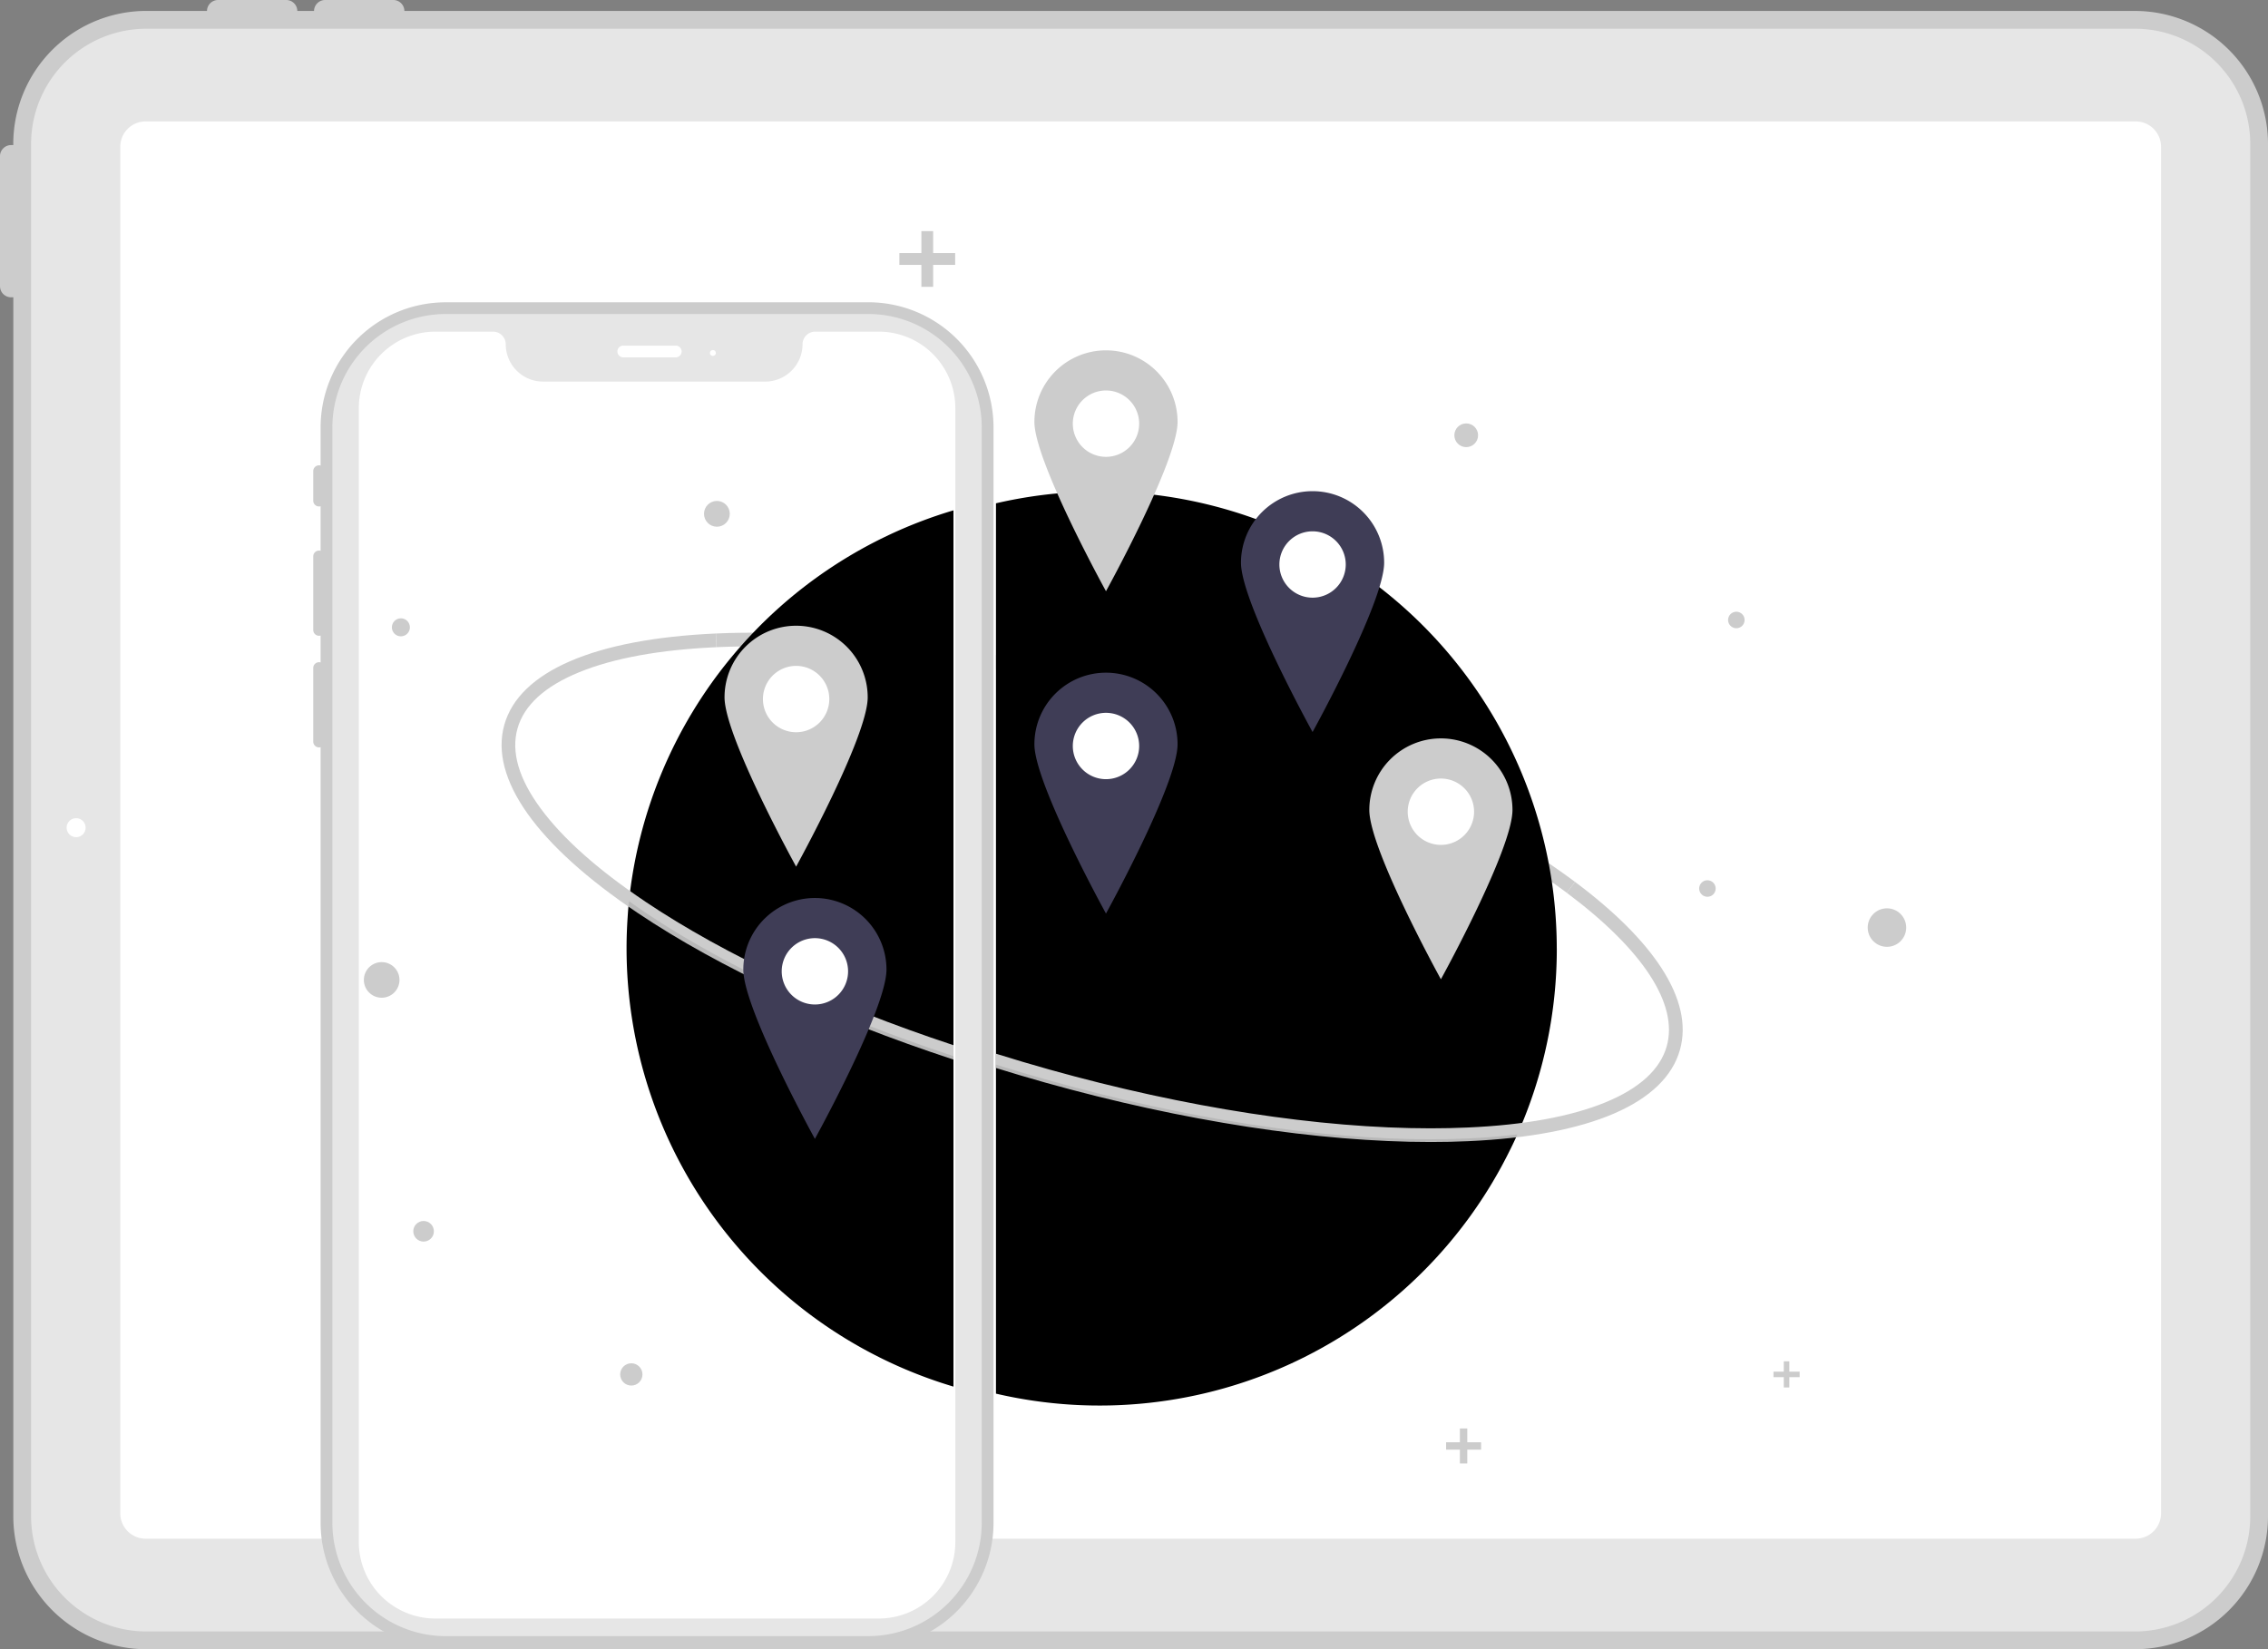 <svg xmlns="http://www.w3.org/2000/svg" viewBox="0 0 724.6 527">
	<rect x="0" y="0" width="724.6" height="527" fill="#808080" stroke="none"/>
	<path fill="#ccc" d="M682.13 3.49H129.2A3.55 3.55 0 0 0 125.65 0h-21.78a3.55 3.55 0 0 0-3.54 3.49h-5.34A3.55 3.55 0 0 0 91.45 0H69.67a3.55 3.55 0 0 0-3.54 3.49h-19.4A42.52 42.52 0 0 0 4.24 45.96v.42l-.2-.02h-.5A3.55 3.55 0 0 0 0 49.91v41.54A3.55 3.55 0 0 0 3.55 95h.5l.2-.02v389.55A42.52 42.52 0 0 0 46.72 527h635.4a42.52 42.52 0 0 0 42.48-42.47V45.96A42.52 42.52 0 0 0 682.13 3.5Zm29.69 481.04a29.72 29.72 0 0 1-29.7 29.69H46.73a29.72 29.72 0 0 1-29.69-29.7V45.97a29.72 29.72 0 0 1 29.7-29.69h635.4a29.72 29.72 0 0 1 29.69 29.7Z" />
	<path fill="#e6e6e6" d="M682.13 521.32H46.73a36.83 36.83 0 0 1-36.8-36.8V45.97a36.83 36.83 0 0 1 36.8-36.79h635.4a36.83 36.83 0 0 1 36.8 36.8v438.56a36.83 36.83 0 0 1-36.8 36.79Z" />
	<path fill="#fff" d="M682.32 491.68H46.52a8.1 8.1 0 0 1-8.09-8.1V46.9a8.1 8.1 0 0 1 8.1-8.1h635.8a8.1 8.1 0 0 1 8.1 8.1v436.67a8.1 8.1 0 0 1-8.1 8.1Z" />
	<circle cx="24.32" cy="264.48" r="3.04" fill="#fff" />
	<path fill="#ccc" d="M277.46 96.6H142.39a40 40 0 0 0-39.96 39.95v12.21a1.85 1.85 0 0 0-2.35 1.81v9.4a1.85 1.85 0 0 0 2.35 1.8V176a1.85 1.85 0 0 0-2.35 1.81v23.47a1.85 1.85 0 0 0 2.35 1.81v8.58a1.85 1.85 0 0 0-2.35 1.82v23.47a1.85 1.85 0 0 0 2.35 1.8v247.86a40 40 0 0 0 39.96 39.97h135.07a40 40 0 0 0 39.96-39.97V136.55a40 40 0 0 0-39.96-39.96Zm31.51 390.01a31.55 31.55 0 0 1-31.51 31.52H142.39a31.55 31.55 0 0 1-31.51-31.52V136.55a31.55 31.55 0 0 1 31.51-31.5h135.07a31.55 31.55 0 0 1 31.51 31.5Z" />
	<path fill="#e6e6e6" d="M277.46 522.82H142.39a36.25 36.25 0 0 1-36.2-36.2V136.54a36.25 36.25 0 0 1 36.2-36.2h135.07a36.25 36.25 0 0 1 36.2 36.2v350.06a36.25 36.25 0 0 1-36.2 36.21Z" />
	<path fill="#fff" d="M280.8 517.19H139.06a24.45 24.45 0 0 1-24.42-24.42V130.4a24.45 24.45 0 0 1 24.42-24.42h18.48a4.04 4.04 0 0 1 4.04 4.04 11.94 11.94 0 0 0 11.92 11.92h70.98a11.94 11.94 0 0 0 11.92-11.92 4.04 4.04 0 0 1 4.04-4.04h20.36a24.45 24.45 0 0 1 24.42 24.42v362.37a24.45 24.45 0 0 1-24.42 24.42Z" />
	<path fill="#fff" d="M216.03 114.2h-16.9a1.88 1.88 0 1 1 0-3.76h16.9a1.88 1.88 0 0 1 0 3.75Z" />
	<circle cx="227.76" cy="112.79" r=".94" fill="#fff" />
	<path fill="#ccc" d="m228.72 202.43.2 4.37c22.32-1 48.18.95 75.7 5.54v-4.43c-27.56-4.56-53.48-6.48-75.9-5.48Z" />
	<path d="M200.95 287.99q-.26 2.5-.42 5.04-.35 5-.35 10.06a146.15 146.15 0 0 0 104.44 139.99v-280a146.08 146.08 0 0 0-103.67 124.9Z" />
	<circle cx="128.08" cy="200.46" r="2.88" fill="#ccc" />
	<circle cx="121.94" cy="313.13" r="5.69" fill="#ccc" />
	<circle cx="229.04" cy="164.19" r="4.12" fill="#ccc" />
	<circle cx="135.33" cy="393.45" r="3.29" fill="#ccc" />
	<circle cx="201.7" cy="439.19" r="3.56" fill="#ccc" />
	<path fill="#ccc" d="M305.16 80.87h-7.03v-7.02h-3.76v7.02h-7.03v3.77h7.03v7.02h3.76v-7.02h7.03v-3.77z" />
	<circle cx="254.14" cy="278.55" r="12.27" opacity=".1" style="isolation:isolate" />
	<circle cx="260.27" cy="365.01" r="12.27" opacity=".1" style="isolation:isolate" />
	<path fill="#ccc" d="M206.13 288.07c-15.05-10.1-26.27-20.08-33.33-29.65-7.05-9.54-9.56-18.15-7.47-25.61 2.1-7.46 8.72-13.51 19.7-18 11-4.5 25.76-7.2 43.88-8l-.2-4.38c-38.8 1.74-62.8 12.11-67.59 29.2s10.33 38.42 42.58 60.07c26.3 17.66 61.51 33.96 100.92 46.88v-4.6c-38.48-12.72-72.81-28.67-98.49-45.9Z" />
	<path d="M443.83 478.07q-2.67-1.8-5.18-3.58-.26 2.5-.42 5.04 1.55 1.09 3.17 2.17c26.3 17.66 61.5 33.96 100.92 46.88v-4.6c-38.48-12.72-72.81-28.67-98.49-45.91Z" opacity=".1" style="isolation:isolate" transform="translate(-237.7 -186.5)" />
	<path fill="#ccc" d="M368.98 221.15a565.1 565.1 0 0 0-50.78-11.77v4.44a561.74 561.74 0 0 1 49.6 11.54c53.48 14.99 101.88 36.84 132.78 59.94l2.62-3.5c-31.32-23.42-80.24-45.52-134.22-60.65Z" />
	<path d="M497.37 303.1A146.13 146.13 0 0 0 318.2 160.83v284.5a146.1 146.1 0 0 0 164.4-78.2q1.14-2.3 2.18-4.64a145.5 145.5 0 0 0 12.6-59.4Z" />
	<circle cx="355.2" cy="129.05" r="1.67" fill="#f2f2f2" />
	<circle cx="468.44" cy="139.09" r="3.79" fill="#ccc" />
	<circle cx="602.86" cy="296.4" r="6.15" fill="#ccc" />
	<circle cx="554.74" cy="198.11" r="2.64" fill="#ccc" />
	<circle cx="545.5" cy="283.92" r="2.64" fill="#ccc" />
	<path fill="#ccc" d="M473.19 460.87h-4.41v-4.41h-2.36v4.41h-4.41v2.36h4.41v4.41h2.36v-4.41h4.41v-2.36zM574.97 438.3h-3.3V435h-1.77v3.3h-3.29v1.77h3.29v3.29h1.77v-3.29h3.3v-1.77z" />
	<circle cx="353.53" cy="188.74" r="12.27" opacity=".1" style="isolation:isolate" />
	<circle cx="353.53" cy="297.51" r="12.27" opacity=".1" style="isolation:isolate" />
	<circle cx="419.35" cy="231.69" r="12.27" opacity=".1" style="isolation:isolate" />
	<circle cx="460.07" cy="314.8" r="12.27" opacity=".1" style="isolation:isolate" />
	<path fill="#ccc" d="M530.76 309.24c-5.76-8.84-15.03-18.08-27.56-27.44l-2.62 3.5c24.35 18.2 35.69 35.6 31.93 48.99-2.09 7.45-8.71 13.51-19.69 18-11 4.5-25.77 7.2-43.89 8q-5.77.26-11.85.26c-35.45 0-78.2-6.56-121.9-18.81q-8.6-2.41-16.98-5.04v4.57q7.8 2.43 15.8 4.68c44.08 12.35 87.25 18.97 123.1 18.97 4.11 0 8.13-.08 12.03-.26 38.8-1.74 62.8-12.1 67.6-29.2 2.22-7.92.21-16.74-5.97-26.22Z" />
	<path d="M706.63 550.29q-5.77.26-11.85.26c-35.45 0-78.2-6.56-121.9-18.82q-8.6-2.4-16.98-5.04v4.58q7.8 2.43 15.8 4.67c44.08 12.36 87.24 18.98 123.1 18.98 4.1 0 8.13-.09 12.03-.26q7.07-.32 13.48-1.01 1.13-2.3 2.17-4.65-7.44.9-15.85 1.29Z" opacity=".1" style="isolation:isolate" transform="translate(-237.7 -186.5)" />
	<circle cx="419.3" cy="180.5" r="16" fill="#fff" />
	<path fill="#3f3d56" d="M419.35 156.95a22.87 22.87 0 0 0-22.87 22.87c0 12.63 22.87 54.1 22.87 54.1s22.87-41.47 22.87-54.1a22.87 22.87 0 0 0-22.87-22.87Zm0 34.03a10.6 10.6 0 1 1 10.6-10.6 10.6 10.6 0 0 1-10.6 10.6Z" />
	<circle cx="353.3" cy="238.5" r="16" fill="#fff" />
	<path fill="#3f3d56" d="M353.35 214.95a22.87 22.87 0 0 0-22.87 22.87c0 12.63 22.87 54.1 22.87 54.1s22.87-41.47 22.87-54.1a22.87 22.87 0 0 0-22.87-22.87Zm0 34.03a10.6 10.6 0 1 1 10.6-10.6 10.6 10.6 0 0 1-10.6 10.6Z" />
	<circle cx="353.3" cy="135.5" r="16" fill="#fff" />
	<path fill="#ccc" d="M353.35 111.95a22.87 22.87 0 0 0-22.87 22.87c0 12.63 22.87 54.1 22.87 54.1s22.87-41.47 22.87-54.1a22.87 22.87 0 0 0-22.87-22.87Zm0 34.03a10.6 10.6 0 1 1 10.6-10.6 10.6 10.6 0 0 1-10.6 10.6Z" />
	<circle cx="460.3" cy="259.5" r="16" fill="#fff" />
	<path fill="#ccc" d="M460.35 235.95a22.87 22.87 0 0 0-22.87 22.87c0 12.63 22.87 54.1 22.87 54.1s22.87-41.47 22.87-54.1a22.87 22.87 0 0 0-22.87-22.87Zm0 34.03a10.6 10.6 0 1 1 10.6-10.6 10.6 10.6 0 0 1-10.6 10.6Z" />
	<circle cx="254.3" cy="223.5" r="16" fill="#fff" />
	<path fill="#ccc" d="M254.35 199.95a22.87 22.87 0 0 0-22.87 22.87c0 12.63 22.87 54.1 22.87 54.1s22.87-41.47 22.87-54.1a22.87 22.87 0 0 0-22.87-22.87Zm0 34.03a10.6 10.6 0 1 1 10.6-10.6 10.6 10.6 0 0 1-10.6 10.6Z" />
	<circle cx="260.3" cy="310.5" r="16" fill="#fff" />
	<path fill="#3f3d56" d="M260.35 286.95a22.87 22.87 0 0 0-22.87 22.87c0 12.63 22.87 54.1 22.87 54.1s22.87-41.47 22.87-54.1a22.87 22.87 0 0 0-22.87-22.87Zm0 34.03a10.6 10.6 0 1 1 10.6-10.6 10.6 10.6 0 0 1-10.6 10.6Z" />
</svg>
